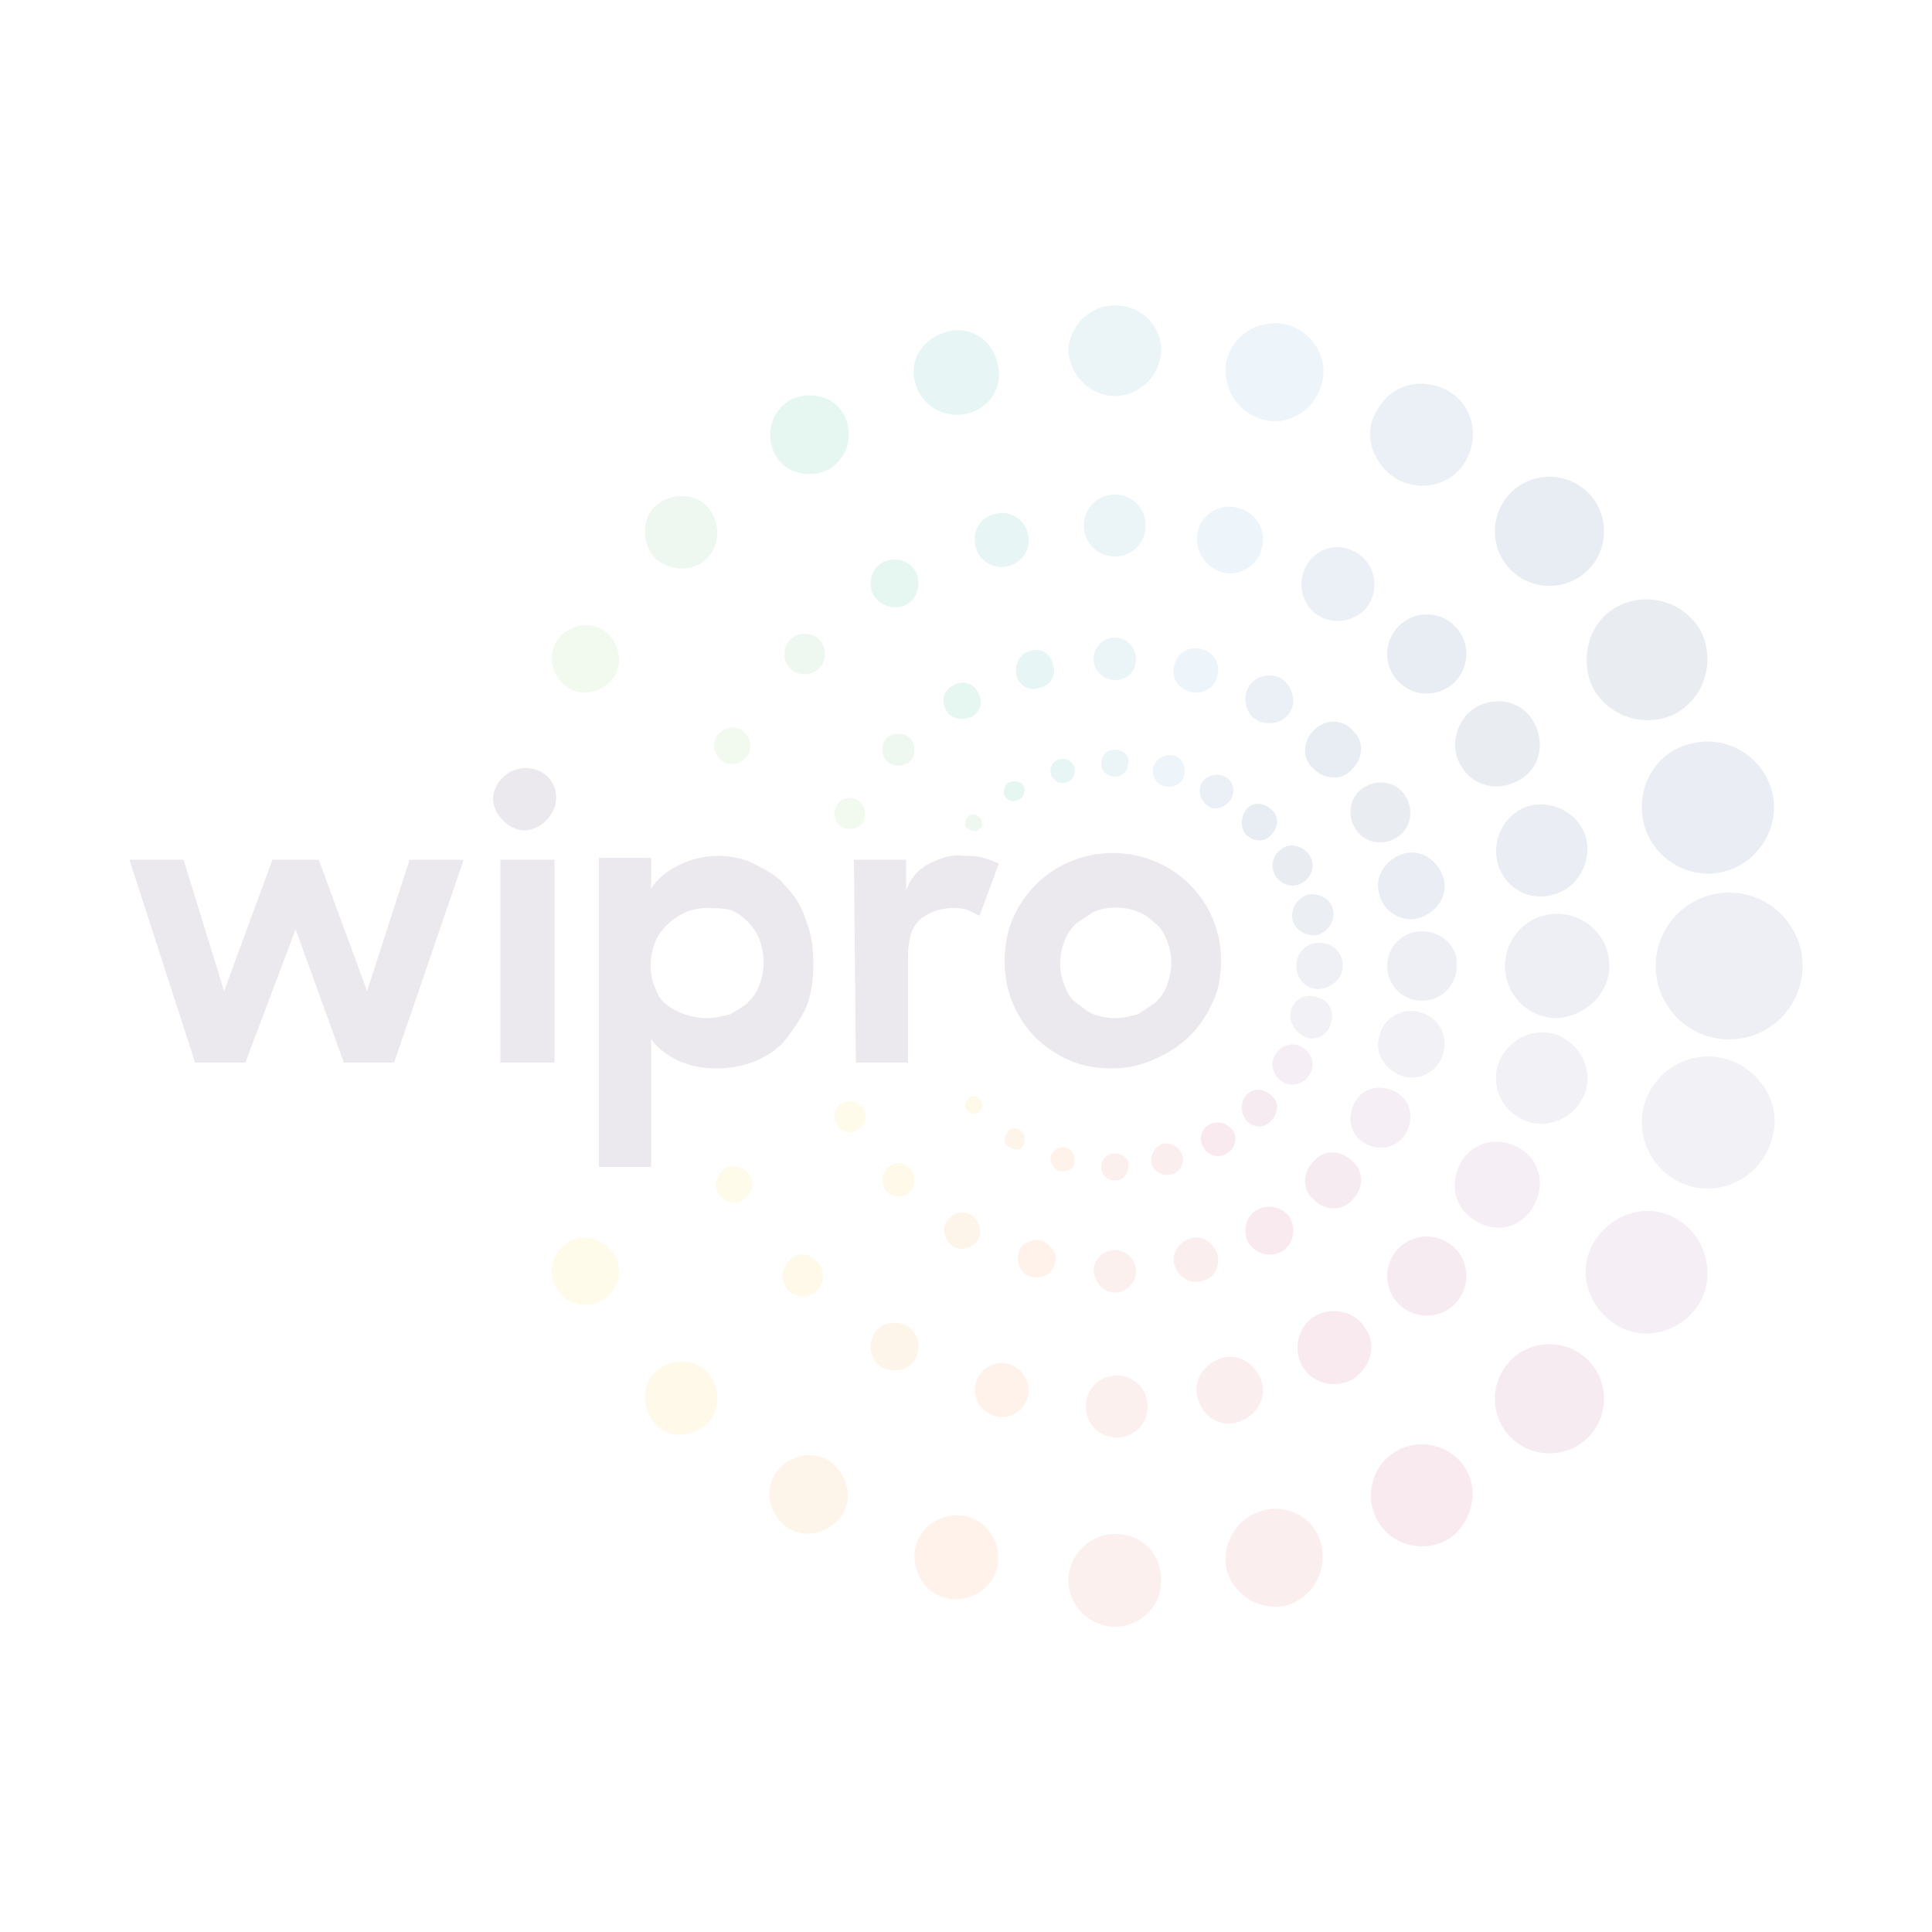 <?xml version="1.0" encoding="utf-8"?>
<!-- Generator: Adobe Illustrator 23.0.0, SVG Export Plug-In . SVG Version: 6.00 Build 0)  -->
<svg version="1.1" id="图层_1" xmlns="http://www.w3.org/2000/svg" xmlns:xlink="http://www.w3.org/1999/xlink" x="0px" y="0px"
	 viewBox="0 0 100 100" style="enable-background:new 0 0 100 100;" xml:space="preserve">
<style type="text/css">
	.st0{opacity:0.1;}
	.st1{fill:#2A4C87;}
	.st2{fill:#2E4E88;}
	.st3{fill:#1F3D70;}
	.st4{fill:#194C88;}
	.st5{fill:#3468A3;}
	.st6{fill:#4C8DCB;}
	.st7{fill:#3498B3;}
	.st8{fill:#0AA496;}
	.st9{fill:#00AA75;}
	.st10{fill:#4FBA6A;}
	.st11{fill:#7EC45F;}
	.st12{fill:#4C609B;}
	.st13{fill:#54669F;}
	.st14{fill:#746FA7;}
	.st15{fill:#99558E;}
	.st16{fill:#AF3379;}
	.st17{fill:#BE266A;}
	.st18{fill:#D4525C;}
	.st19{fill:#E0654F;}
	.st20{fill:#F57F2A;}
	.st21{fill:#F89828;}
	.st22{fill:#FEC127;}
	.st23{fill:#FED627;}
	.st24{fill:#351A55;}
</style>
<g class="st0">
	<path class="st1" d="M85.1,42.7c0.5,1.8,2.4,2.9,4.2,2.4c1.8-0.5,2.9-2.4,2.4-4.2c-0.5-1.8-2.4-2.9-4.2-2.4l0,0
		C85.7,38.9,84.6,40.8,85.1,42.7z"/>
	<path class="st1" d="M80.4,46.3c1.2-0.3,2-1.6,1.7-2.9c-0.3-1.2-1.6-2-2.9-1.7c-1.2,0.3-2,1.6-1.7,2.9l0,0
		C77.8,45.9,79.1,46.7,80.4,46.3z"/>
	<path class="st1" d="M73.5,47.5c0.9-0.3,1.5-1.2,1.2-2.1c-0.3-0.9-1.2-1.5-2.1-1.2c-0.9,0.3-1.5,1.2-1.2,2.1l0,0
		C71.6,47.2,72.6,47.8,73.5,47.5z"/>
	<path class="st2" d="M68.2,48.4c0.6-0.2,0.9-0.8,0.8-1.3c-0.1-0.6-0.8-0.9-1.3-0.8c-0.6,0.2-0.9,0.8-0.8,1.3
		C67,48.1,67.6,48.5,68.2,48.4z"/>
	<path class="st3" d="M82.5,35.7c0.9,1.5,2.8,2,4.3,1.2c1.5-0.9,2-2.8,1.2-4.3c-0.9-1.5-2.8-2-4.3-1.2l0,0
		C82.2,32.2,81.7,34.2,82.5,35.7z"/>
	<path class="st3" d="M75.6,39.6c0.6,1.1,1.9,1.4,3,0.8c1.1-0.6,1.4-1.9,0.8-3c-0.6-1.1-1.9-1.4-3-0.8l0,0
		C75.4,37.2,75,38.6,75.6,39.6z"/>
	<path class="st3" d="M70.7,40.7c-0.8,0.4-1,1.4-0.6,2.1c0.4,0.8,1.4,1,2.1,0.6c0.8-0.4,1-1.4,0.6-2.1l0,0
		C72.4,40.5,71.4,40.3,70.7,40.7z"/>
	<path class="st3" d="M66.4,43.9c-0.5,0.3-0.7,0.9-0.4,1.4c0.3,0.5,0.9,0.7,1.4,0.4c0.5-0.3,0.7-0.9,0.4-1.4l0,0
		C67.5,43.8,66.8,43.6,66.4,43.9z"/>
	<path class="st4" d="M82.2,29.5c1.1-1.1,1.1-2.9,0-4c-1.1-1.1-2.9-1.1-4,0c-1.1,1.1-1.1,2.9,0,4C79.3,30.6,81.1,30.6,82.2,29.5
		L82.2,29.5z"/>
	<path class="st4" d="M75.3,32.4c-0.8-0.8-2.1-0.8-2.9,0c-0.8,0.8-0.8,2.1,0,2.9c0.8,0.8,2.1,0.8,2.9,0l0,0
		C76.1,34.5,76.1,33.2,75.3,32.4z"/>
	<path class="st4" d="M68,37.8c-0.6,0.6-0.6,1.5,0,2c0.6,0.6,1.5,0.6,2,0c0.6-0.6,0.6-1.5,0-2C69.5,37.2,68.6,37.2,68,37.8z"/>
	<path class="st4" d="M64.5,43.2c0.4,0.4,1,0.4,1.3,0c0.4-0.4,0.4-1,0-1.3c-0.4-0.4-1-0.4-1.3,0C64.2,42.3,64.2,42.9,64.5,43.2
		L64.5,43.2z"/>
	<path class="st5" d="M72.3,24.8c1.3,0.7,2.9,0.3,3.6-1s0.3-2.9-1-3.6s-2.9-0.3-3.6,1l0,0C70.5,22.4,71,24,72.3,24.8
		C72.2,24.8,72.3,24.8,72.3,24.8z"/>
	<path class="st5" d="M67.6,29.3c-0.5,0.9-0.2,2.1,0.7,2.6c0.9,0.5,2.1,0.2,2.6-0.7c0.5-0.9,0.2-2.1-0.7-2.6
		C69.2,28,68.1,28.4,67.6,29.3L67.6,29.3z"/>
	<path class="st5" d="M66.3,35.1c-0.6-0.3-1.4-0.1-1.7,0.5c-0.3,0.6-0.1,1.4,0.5,1.7s1.4,0.1,1.7-0.5C67.1,36.3,66.9,35.5,66.3,35.1
		z"/>
	<path class="st5" d="M63.4,40.2c-0.4-0.2-0.9-0.1-1.2,0.3c-0.2,0.4-0.1,0.9,0.3,1.2c0.4,0.3,0.9,0.1,1.2-0.3
		C64,40.9,63.8,40.4,63.4,40.2L63.4,40.2z"/>
	<path class="st6" d="M65.3,21.7c1.3,0.4,2.7-0.4,3.1-1.8c0.4-1.3-0.4-2.7-1.8-3.1c-1.3-0.3-2.7,0.4-3.1,1.8l0,0
		C63.2,20,64,21.3,65.3,21.7z"/>
	<path class="st6" d="M63.2,29.6c0.9,0.3,1.9-0.3,2.1-1.2c0.3-0.9-0.3-1.9-1.2-2.1c-0.9-0.3-1.9,0.3-2.1,1.2l0,0
		C61.8,28.4,62.3,29.3,63.2,29.6z"/>
	<path class="st6" d="M61.6,35.8c0.6,0.2,1.3-0.2,1.4-0.8c0.2-0.6-0.2-1.3-0.8-1.4c-0.6-0.2-1.3,0.2-1.4,0.8
		C60.6,35,60.9,35.6,61.6,35.8z"/>
	<path class="st6" d="M59.7,39.7c-0.1,0.4,0.1,0.9,0.6,1c0.4,0.1,0.9-0.1,1-0.6c0.1-0.4-0.1-0.9-0.6-1l0,0
		C60.3,39,59.8,39.3,59.7,39.7z"/>
	<path class="st7" d="M57.7,20.5c1.3,0,2.4-1.1,2.4-2.4s-1.1-2.3-2.4-2.3c-1.3,0-2.4,1.1-2.4,2.4l0,0C55.4,19.5,56.5,20.5,57.7,20.5
		L57.7,20.5z"/>
	<path class="st7" d="M57.7,25.6c-0.9,0-1.6,0.7-1.6,1.6s0.7,1.6,1.6,1.6c0.9,0,1.6-0.7,1.6-1.6l0,0C59.3,26.3,58.6,25.6,57.7,25.6z
		"/>
	<path class="st7" d="M58.8,34.1c0-0.6-0.5-1.1-1.1-1.1s-1.1,0.5-1.1,1.1c0,0.6,0.5,1.1,1.1,1.1l0,0C58.4,35.2,58.8,34.7,58.8,34.1
		L58.8,34.1z"/>
	<path class="st7" d="M57.7,38.8c-0.4,0-0.7,0.3-0.7,0.7c0,0.4,0.3,0.7,0.7,0.7c0.4,0,0.7-0.3,0.7-0.7l0,0
		C58.5,39.1,58.1,38.8,57.7,38.8z"/>
	<path class="st8" d="M50.1,21.4c1.2-0.3,1.9-1.5,1.5-2.7c-0.3-1.2-1.5-1.9-2.7-1.5c-1.2,0.4-1.9,1.5-1.5,2.7l0,0
		C47.7,21,48.9,21.7,50.1,21.4z"/>
	<path class="st8" d="M50.5,28.3c0.2,0.8,1,1.2,1.7,1c0.8-0.2,1.2-1,1-1.7c-0.2-0.8-1-1.2-1.7-1l0,0C50.7,26.8,50.3,27.5,50.5,28.3z
		"/>
	<path class="st8" d="M52.6,34.9c0.1,0.6,0.7,0.9,1.2,0.7c0.6-0.1,0.9-0.7,0.7-1.2c-0.1-0.6-0.7-0.9-1.2-0.7
		C52.8,33.8,52.5,34.4,52.6,34.9L52.6,34.9z"/>
	<path class="st8" d="M54.4,40.1c0.1,0.3,0.4,0.5,0.8,0.4c0.3-0.1,0.5-0.4,0.4-0.8c-0.1-0.3-0.4-0.5-0.8-0.4l0,0
		C54.5,39.4,54.3,39.7,54.4,40.1z"/>
	<path class="st9" d="M42.9,24.3c1-0.6,1.3-1.8,0.8-2.8c-0.5-1-1.8-1.3-2.8-0.8c-1,0.6-1.3,1.8-0.8,2.8l0,0
		C40.6,24.5,41.9,24.8,42.9,24.3z"/>
	<path class="st9" d="M46.9,31.3c0.6-0.3,0.8-1.1,0.5-1.7s-1.1-0.8-1.7-0.5c-0.6,0.3-0.8,1.1-0.5,1.7l0,0
		C45.6,31.4,46.3,31.6,46.9,31.3L46.9,31.3z"/>
	<path class="st9" d="M50.3,37.1c0.5-0.3,0.6-0.8,0.3-1.3s-0.8-0.6-1.3-0.3c-0.5,0.3-0.6,0.8-0.3,1.3l0,0
		C49.2,37.2,49.8,37.3,50.3,37.1L50.3,37.1z"/>
	<path class="st9" d="M53,40.7c-0.2-0.3-0.5-0.3-0.8-0.2C52,40.6,51.9,41,52,41.2c0.2,0.3,0.5,0.3,0.7,0.2
		C53,41.3,53.1,40.9,53,40.7z"/>
	<path class="st10" d="M36.6,28.9c0.7-0.7,0.7-1.9,0-2.7c-0.7-0.7-1.9-0.7-2.7,0c-0.7,0.7-0.7,1.9,0,2.7l0,0
		C34.7,29.6,35.9,29.6,36.6,28.9z"/>
	<path class="st10" d="M42.4,33.1c-0.4-0.4-1.1-0.4-1.5,0c-0.4,0.4-0.4,1.1,0,1.5c0.4,0.4,1.1,0.4,1.5,0l0,0
		C42.8,34.2,42.8,33.5,42.4,33.1z"/>
	<path class="st10" d="M47.1,38.2c-0.3-0.3-0.9-0.3-1.2,0s-0.3,0.9,0,1.2c0.3,0.3,0.9,0.3,1.2,0C47.4,39.1,47.4,38.5,47.1,38.2
		L47.1,38.2z"/>
	<path class="st10" d="M50.7,42.3c-0.2-0.2-0.5-0.2-0.6,0c-0.2,0.2-0.2,0.5,0,0.6c0.2,0.1,0.5,0.2,0.6,0
		C50.9,42.8,50.9,42.5,50.7,42.3z"/>
	<path class="st11" d="M29.4,35.6c0.8,0.5,1.9,0.2,2.4-0.6c0.5-0.8,0.2-1.9-0.6-2.4c-0.8-0.5-1.9-0.2-2.4,0.6l0,0
		C28.3,34,28.6,35.1,29.4,35.6z"/>
	<path class="st11" d="M38.4,37.8c-0.5-0.3-1-0.1-1.3,0.3c-0.3,0.5-0.1,1,0.3,1.3c0.5,0.3,1,0.1,1.3-0.3
		C39,38.6,38.8,38.1,38.4,37.8z"/>
	<path class="st11" d="M44.4,41.4c-0.4-0.2-0.9-0.1-1.1,0.3s-0.1,0.9,0.3,1.1c0.4,0.2,0.9,0.1,1.1-0.3
		C44.9,42.1,44.7,41.6,44.4,41.4L44.4,41.4z"/>
	<path class="st12" d="M89.5,46.2c-2.1,0-3.8,1.7-3.8,3.8c0,2.1,1.7,3.8,3.8,3.8c2.1,0,3.8-1.7,3.8-3.8
		C93.3,47.9,91.6,46.2,89.5,46.2L89.5,46.2z"/>
	<path class="st12" d="M83.3,50c0-1.5-1.2-2.7-2.7-2.7s-2.7,1.2-2.7,2.7c0,1.5,1.2,2.7,2.7,2.7l0,0C82.1,52.6,83.3,51.4,83.3,50z"/>
	<path class="st12" d="M73.6,48.2c-1,0-1.8,0.8-1.8,1.8c0,1,0.8,1.8,1.8,1.8c1,0,1.8-0.8,1.8-1.8C75.5,49,74.6,48.2,73.6,48.2z"/>
	<path class="st13" d="M69.5,50c0-0.7-0.5-1.2-1.2-1.2s-1.2,0.5-1.2,1.2c0,0.7,0.5,1.2,1.2,1.2l0,0C69,51.1,69.5,50.6,69.5,50
		L69.5,50z"/>
	<path class="st14" d="M89.3,54.8c-1.8-0.5-3.7,0.6-4.2,2.4c-0.5,1.8,0.6,3.7,2.4,4.2c1.8,0.5,3.7-0.6,4.2-2.4l0,0
		C92.3,57.2,91.1,55.3,89.3,54.8z"/>
	<path class="st14" d="M79.2,58.1c1.2,0.3,2.5-0.4,2.9-1.7c0.3-1.2-0.4-2.5-1.7-2.9c-1.2-0.3-2.5,0.4-2.9,1.7
		C77.2,56.5,77.9,57.7,79.2,58.1L79.2,58.1z"/>
	<path class="st14" d="M72.6,55.7c0.9,0.3,1.9-0.3,2.1-1.2c0.3-0.9-0.3-1.9-1.2-2.1c-0.9-0.3-1.9,0.3-2.1,1.2
		C71.1,54.5,71.7,55.4,72.6,55.7L72.6,55.7z"/>
	<path class="st14" d="M67.6,53.7c0.6,0.2,1.2-0.2,1.3-0.8c0.2-0.6-0.2-1.2-0.8-1.3c-0.6-0.2-1.2,0.2-1.3,0.8
		C66.7,52.9,67.1,53.5,67.6,53.7L67.6,53.7z"/>
	<path class="st15" d="M86.8,63.1c-1.5-0.9-3.4-0.3-4.3,1.2c-0.9,1.5-0.3,3.4,1.2,4.3c1.5,0.9,3.4,0.3,4.3-1.2
		C88.8,65.9,88.3,64,86.8,63.1z"/>
	<path class="st15" d="M79.4,62.4c0.6-1.1,0.3-2.4-0.8-3c-1.1-0.6-2.4-0.3-3,0.8s-0.3,2.4,0.8,3l0,0C77.5,63.9,78.8,63.5,79.4,62.4z
		"/>
	<path class="st15" d="M72.8,58.6c0.4-0.8,0.2-1.7-0.6-2.1c-0.8-0.4-1.7-0.2-2.1,0.6c-0.4,0.8-0.2,1.7,0.6,2.1l0,0
		C71.4,59.6,72.4,59.4,72.8,58.6z"/>
	<path class="st15" d="M67.8,55.6c0.3-0.5,0.1-1.1-0.4-1.4c-0.5-0.3-1.1-0.1-1.4,0.4s-0.1,1.1,0.4,1.4l0,0
		C66.9,56.3,67.5,56.1,67.8,55.6z"/>
	<path class="st16" d="M78.2,70.4c-1.1,1.1-1.1,2.9,0,4c1.1,1.1,2.9,1.1,4,0c1.1-1.1,1.1-2.9,0-4C81.1,69.3,79.3,69.3,78.2,70.4z"/>
	<path class="st16" d="M75.3,67.5c0.8-0.8,0.8-2.1,0-2.9c-0.8-0.8-2.1-0.8-2.9,0c-0.8,0.8-0.8,2.1,0,2.9
		C73.2,68.3,74.5,68.3,75.3,67.5L75.3,67.5z"/>
	<path class="st16" d="M70,62.1c0.6-0.6,0.6-1.5,0-2c-0.6-0.6-1.5-0.6-2,0c-0.6,0.6-0.6,1.5,0,2C68.6,62.7,69.5,62.7,70,62.1
		L70,62.1z"/>
	<path class="st16" d="M64.5,58c0.4,0.4,1,0.4,1.3,0c0.4-0.4,0.4-1,0-1.3c-0.4-0.4-1-0.4-1.3,0l0,0C64.2,57,64.2,57.6,64.5,58
		L64.5,58z"/>
	<path class="st17" d="M72.3,75.1c-1.3,0.7-1.7,2.4-1,3.6c0.7,1.3,2.4,1.7,3.6,1c1.2-0.7,1.7-2.4,1-3.6l0,0
		C75.2,74.8,73.5,74.4,72.3,75.1L72.3,75.1z"/>
	<path class="st17" d="M70.7,68.8c-0.5-0.9-1.7-1.2-2.6-0.7c-0.9,0.5-1.2,1.7-0.7,2.6c0.5,0.9,1.7,1.2,2.6,0.7
		C70.9,70.8,71.3,69.7,70.7,68.8L70.7,68.8z"/>
	<path class="st17" d="M66.3,64.8c0.6-0.3,0.8-1.1,0.5-1.7c-0.3-0.6-1.1-0.8-1.7-0.5s-0.8,1.1-0.5,1.7C65,64.9,65.7,65.1,66.3,64.8
		L66.3,64.8z"/>
	<path class="st17" d="M62.6,58.2c-0.4,0.2-0.6,0.8-0.3,1.2c0.2,0.4,0.8,0.6,1.2,0.3c0.4-0.2,0.6-0.8,0.3-1.2S63,58,62.6,58.2
		L62.6,58.2z"/>
	<path class="st18" d="M65.3,78.2c-1.3,0.4-2.1,1.7-1.8,3.1c0.4,1.3,1.7,2.1,3.1,1.8c1.3-0.4,2.1-1.7,1.8-3.1l0,0
		C68.1,78.6,66.7,77.8,65.3,78.2L65.3,78.2z"/>
	<path class="st18" d="M64.1,73.6c0.9-0.3,1.5-1.2,1.2-2.1c-0.3-0.9-1.2-1.5-2.1-1.2c-0.9,0.3-1.5,1.2-1.2,2.1
		C62.3,73.4,63.2,73.9,64.1,73.6C64.1,73.7,64.1,73.7,64.1,73.6z"/>
	<path class="st18" d="M63,64.9c-0.2-0.6-0.8-1-1.4-0.8c-0.6,0.2-1,0.8-0.8,1.4s0.8,1,1.4,0.8C62.8,66.2,63.2,65.6,63,64.9
		C63,65,63,65,63,64.9z"/>
	<path class="st18" d="M61.2,59.8c-0.1-0.4-0.6-0.7-1-0.6c-0.4,0.1-0.7,0.6-0.6,1c0.1,0.4,0.5,0.7,1,0.6
		C61.1,60.7,61.3,60.2,61.2,59.8L61.2,59.8z"/>
	<path class="st19" d="M57.7,79.4c-1.3,0-2.4,1.1-2.4,2.4s1.1,2.4,2.4,2.4c1.3,0,2.4-1,2.4-2.4C60.1,80.4,59.1,79.4,57.7,79.4
		L57.7,79.4z"/>
	<path class="st19" d="M56.2,72.8c0,0.9,0.7,1.6,1.6,1.6s1.6-0.7,1.6-1.6s-0.7-1.6-1.6-1.6l0,0C56.9,71.2,56.2,71.9,56.2,72.8z"/>
	<path class="st19" d="M57.7,66.9c0.6,0,1.1-0.5,1.1-1.1s-0.5-1.1-1.1-1.1s-1.1,0.5-1.1,1.1C56.7,66.4,57.1,66.9,57.7,66.9
		L57.7,66.9z"/>
	<path class="st19" d="M57.7,59.7c-0.4,0-0.7,0.3-0.7,0.7c0,0.4,0.3,0.7,0.7,0.7c0.4,0,0.7-0.3,0.7-0.7l0,0
		C58.5,60,58.1,59.7,57.7,59.7z"/>
	<path class="st20" d="M50.1,78.5c-1.2-0.3-2.4,0.4-2.7,1.5c-0.3,1.2,0.4,2.4,1.5,2.7c1.2,0.3,2.4-0.4,2.7-1.5
		C51.9,80,51.2,78.8,50.1,78.5L50.1,78.5z"/>
	<path class="st20" d="M52.2,70.6c-0.8-0.2-1.5,0.3-1.7,1c-0.2,0.8,0.3,1.5,1,1.7c0.8,0.2,1.5-0.3,1.7-1
		C53.4,71.6,52.9,70.8,52.2,70.6z"/>
	<path class="st20" d="M53.9,64.2c-0.6-0.1-1.1,0.2-1.2,0.7c-0.1,0.6,0.2,1.1,0.7,1.2c0.6,0.1,1.1-0.2,1.2-0.7l0,0
		C54.8,65,54.4,64.4,53.9,64.2L53.9,64.2z"/>
	<path class="st20" d="M55.6,60.2c0.1-0.3-0.1-0.7-0.4-0.8c-0.3-0.1-0.7,0.1-0.8,0.4c-0.1,0.3,0.1,0.7,0.4,0.8l0,0
		C55.2,60.7,55.6,60.5,55.6,60.2z"/>
	<path class="st21" d="M42.9,75.6c-1-0.6-2.2-0.2-2.8,0.7c-0.6,1-0.2,2.2,0.7,2.8c1,0.6,2.2,0.2,2.8-0.7
		C44.2,77.5,43.8,76.2,42.9,75.6L42.9,75.6z"/>
	<path class="st21" d="M46.9,68.6c-0.6-0.3-1.4-0.1-1.7,0.5s-0.1,1.4,0.5,1.7c0.6,0.3,1.4,0.1,1.7-0.5l0,0
		C47.7,69.7,47.5,68.9,46.9,68.6L46.9,68.6z"/>
	<path class="st21" d="M49.3,64.5c0.5,0.3,1,0.1,1.3-0.3c0.3-0.4,0.1-1-0.3-1.3c-0.5-0.3-1-0.1-1.3,0.3l0,0
		C48.7,63.6,48.9,64.2,49.3,64.5z"/>
	<path class="st21" d="M52.8,58.5c-0.3-0.2-0.6-0.1-0.7,0.2c-0.2,0.3-0.1,0.6,0.2,0.7c0.3,0.2,0.6,0.1,0.7-0.2
		C53.1,59,53,58.6,52.8,58.5L52.8,58.5z"/>
	<path class="st22" d="M33.9,71c-0.7,0.7-0.7,1.9,0,2.7c0.7,0.8,1.9,0.7,2.7,0c0.7-0.7,0.7-1.9,0-2.7l0,0
		C35.9,70.3,34.7,70.3,33.9,71z"/>
	<path class="st22" d="M40.8,65.3c-0.4,0.4-0.4,1.1,0,1.5c0.4,0.4,1.1,0.4,1.5,0c0.4-0.4,0.4-1.1,0-1.5l0,0
		C41.9,64.8,41.2,64.8,40.8,65.3L40.8,65.3z"/>
	<path class="st22" d="M45.9,60.5c-0.3,0.3-0.3,0.9,0,1.2c0.3,0.3,0.9,0.3,1.2,0c0.3-0.3,0.3-0.9,0-1.2
		C46.8,60.1,46.2,60.1,45.9,60.5L45.9,60.5z"/>
	<path class="st22" d="M50.7,56.9c-0.2-0.2-0.5-0.2-0.6,0c-0.2,0.2-0.2,0.5,0,0.6c0.2,0.2,0.5,0.2,0.6,0
		C50.9,57.4,50.9,57.1,50.7,56.9z"/>
	<path class="st23" d="M29.4,64.3c-0.8,0.5-1.1,1.5-0.6,2.4c0.5,0.8,1.5,1.1,2.4,0.6c0.8-0.5,1.1-1.5,0.6-2.4
		C31.2,64.1,30.2,63.8,29.4,64.3L29.4,64.3z"/>
	<path class="st23" d="M37.5,60.5c-0.4,0.3-0.6,0.8-0.3,1.3c0.3,0.4,0.8,0.6,1.3,0.3c0.4-0.3,0.6-0.8,0.3-1.3
		C38.5,60.4,37.9,60.2,37.5,60.5L37.5,60.5z"/>
	<path class="st23" d="M43.6,57.1c-0.4,0.2-0.5,0.7-0.3,1.1c0.2,0.4,0.7,0.5,1.1,0.3c0.4-0.2,0.5-0.7,0.3-1.1
		C44.4,57,44,56.9,43.6,57.1L43.6,57.1z"/>
	<path class="st24" d="M25.9,44.5h2.8V55h-2.8V44.5z M27.6,39.8c-0.9-0.2-1.7,0.3-2,1.1c-0.3,0.8,0.3,1.7,1.1,2
		c0.8,0.3,1.7-0.3,2-1.1C29,40.9,28.5,40,27.6,39.8L27.6,39.8L27.6,39.8z M37.1,55.3c-0.7,0-1.3-0.1-2-0.4c-0.6-0.3-1-0.6-1.4-1.1
		v6.6H31v-16h2.7V46c0.3-0.5,0.8-0.9,1.4-1.2c0.6-0.3,1.3-0.5,2-0.5s1.3,0.1,1.9,0.4c0.6,0.3,1.2,0.6,1.6,1.1
		c0.5,0.5,0.9,1.1,1.1,1.8c0.3,0.7,0.4,1.5,0.4,2.3s-0.1,1.6-0.4,2.3c-0.3,0.6-0.7,1.2-1.2,1.8C39.7,54.8,38.5,55.3,37.1,55.3
		L37.1,55.3z M36.6,52.7c0.4,0,0.8-0.1,1.2-0.2c0.3-0.2,0.7-0.4,0.9-0.6c0.3-0.3,0.5-0.6,0.6-0.9c0.3-0.8,0.3-1.6,0-2.4
		c-0.1-0.3-0.4-0.7-0.6-0.9c-0.3-0.3-0.6-0.5-0.9-0.6C37.4,47,37,47,36.6,47c-0.8,0-1.5,0.3-2.1,0.9c-0.3,0.3-0.5,0.6-0.6,0.9
		c-0.3,0.8-0.3,1.6,0,2.3c0.1,0.3,0.3,0.7,0.6,0.9C35,52.4,35.8,52.7,36.6,52.7L36.6,52.7z M44.2,44.5h2.7v1.6
		c0.2-0.6,0.6-1.1,1.2-1.4c0.6-0.3,1.2-0.5,1.8-0.4c0.3,0,0.7,0,1,0.1c0.3,0.1,0.6,0.2,0.8,0.3l-1,2.7c-0.2-0.1-0.4-0.2-0.6-0.3
		C49.8,47,49.5,47,49.3,47c-0.6,0-1.2,0.2-1.7,0.6c-0.4,0.4-0.6,1-0.6,1.9V55h-2.7L44.2,44.5z M57.6,55.3c-0.8,0-1.5-0.1-2.2-0.4
		c-0.7-0.3-1.3-0.7-1.8-1.2c-1-1-1.6-2.4-1.6-3.9c0-0.7,0.1-1.5,0.4-2.2c0.3-0.7,0.7-1.3,1.2-1.8c2.2-2.2,5.8-2.2,8,0
		c1,1,1.6,2.4,1.6,3.9c0,0.7-0.1,1.5-0.4,2.1c-0.3,0.7-0.7,1.3-1.2,1.8s-1.1,0.9-1.8,1.2C59.2,55.1,58.4,55.3,57.6,55.3L57.6,55.3z
		 M57.7,52.7c0.4,0,0.8-0.1,1.2-0.2c0.3-0.2,0.6-0.4,0.9-0.6c0.3-0.3,0.5-0.6,0.6-0.9c0.3-0.8,0.3-1.6,0-2.3
		c-0.1-0.3-0.3-0.7-0.6-0.9c-0.3-0.3-0.6-0.5-0.9-0.6c-0.7-0.3-1.6-0.3-2.3,0c-0.3,0.2-0.6,0.4-0.9,0.6c-0.3,0.3-0.5,0.6-0.6,0.9
		c-0.3,0.8-0.3,1.6,0,2.3c0.1,0.3,0.3,0.7,0.6,0.9c0.3,0.2,0.6,0.5,0.9,0.6C56.9,52.6,57.3,52.7,57.7,52.7L57.7,52.7z M6.7,44.5h2.8
		l2.1,6.8l2.5-6.8h2.4l2.5,6.8l2.2-6.8H24L20.4,55h-2.6l-2.5-6.9L12.7,55h-2.6L6.7,44.5z"/>
</g>
</svg>
